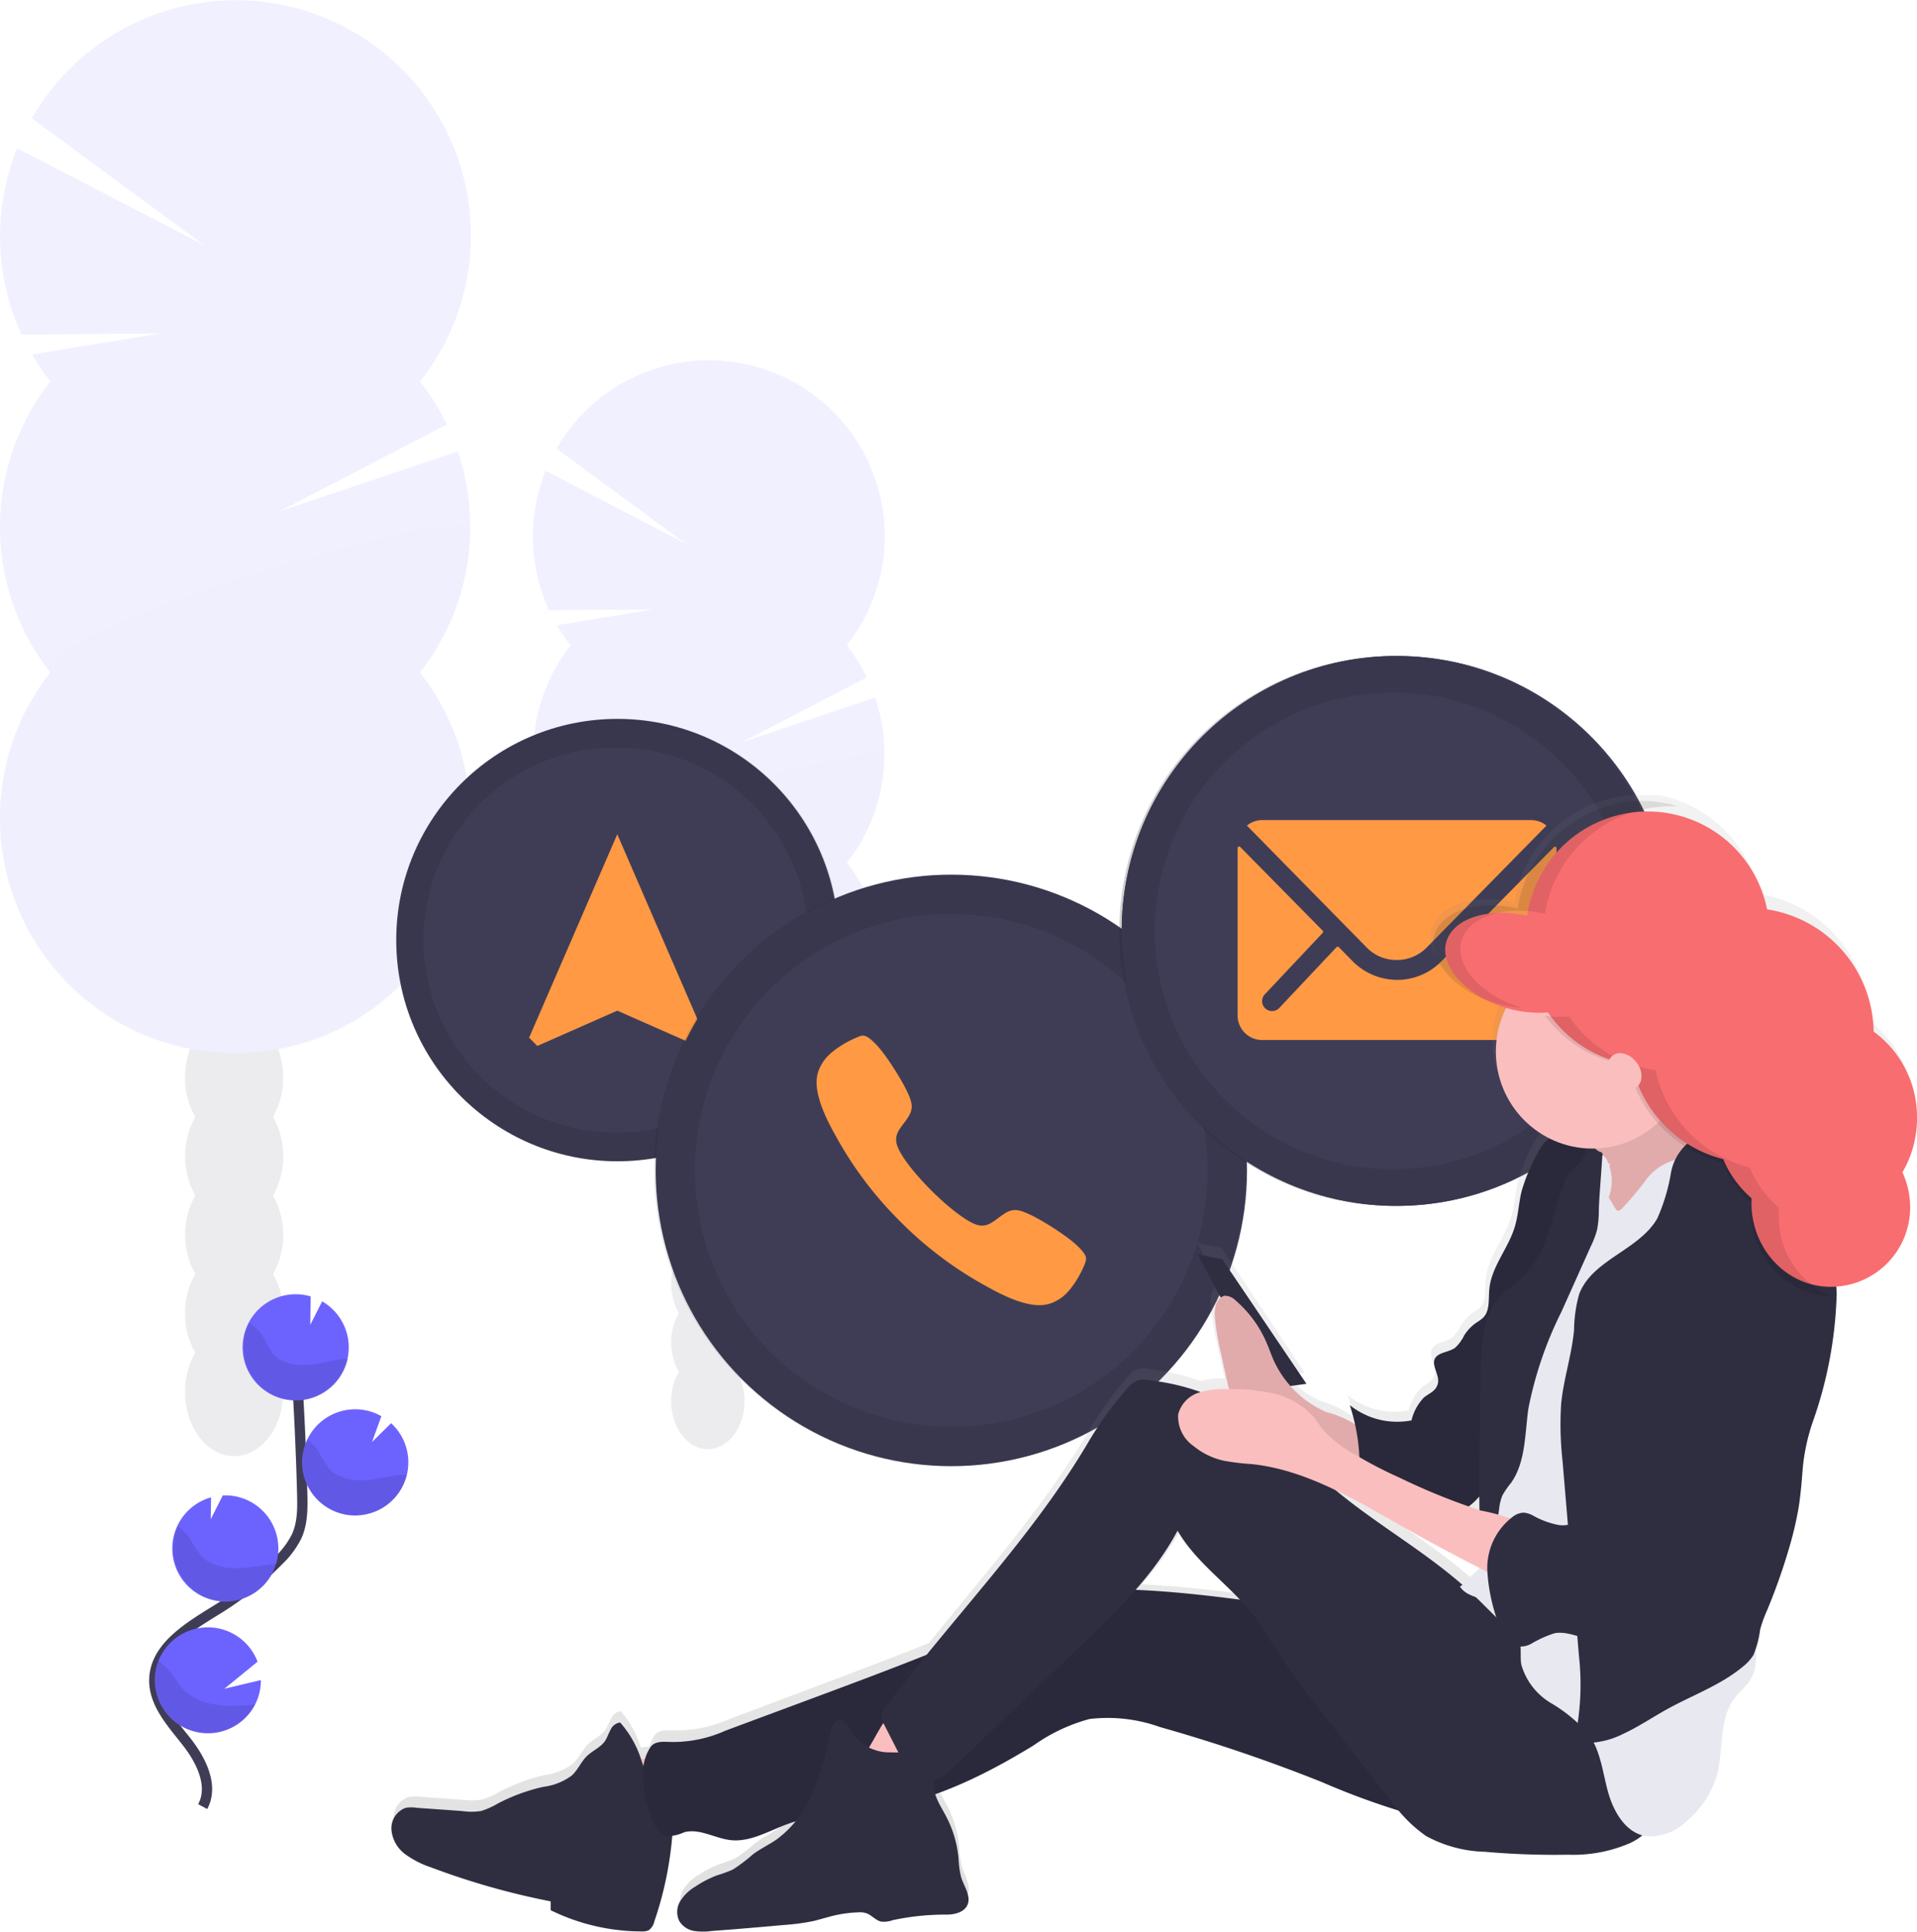 <svg xmlns="http://www.w3.org/2000/svg" xmlns:xlink="http://www.w3.org/1999/xlink" viewBox="0 0 745.34 750.89"><defs><style>.cls-1,.cls-4{opacity:0.1;}.cls-2{fill:#3f3d56;}.cls-3{fill:#6c63ff;}.cls-4{isolation:isolate;}.cls-5{fill:none;stroke:#3f3d56;stroke-miterlimit:10;stroke-width:4px;}.cls-6{fill:#f94;}.cls-7{fill:url(#linear-gradient);}.cls-8{fill:#2f2e41;}.cls-9{fill:#fbbebe;}.cls-10{fill:#e8e8f0;}.cls-11{fill:#f86d70;}</style><linearGradient id="linear-gradient" x1="-63.63" y1="1166.67" x2="-63.63" y2="1604.94" gradientTransform="matrix(1, 0, 0, -1, 512, 1913.41)" gradientUnits="userSpaceOnUse"><stop offset="0" stop-color="gray" stop-opacity="0.25"/><stop offset="0.54" stop-color="gray" stop-opacity="0.12"/><stop offset="1" stop-color="gray" stop-opacity="0.1"/></linearGradient></defs><title>contact-us-page-design_1</title><g id="Layer_2" data-name="Layer 2"><g id="Layer_1-2" data-name="Layer 1"><g class="cls-1"><ellipse class="cls-2" cx="91.02" cy="541.06" rx="19.08" ry="24.98"/><path class="cls-2" d="M106.11,434.17a30.2,30.2,0,0,0,4-15.28c0-13.8-8.55-25-19.08-25s-19.09,11.18-19.09,25a30.19,30.19,0,0,0,4,15.28,31.3,31.3,0,0,0,0,30.53,31.32,31.32,0,0,0,0,30.54,30.05,30.05,0,0,0-4,15.27c0,13.78,8.54,25,19.09,25s19.13-11.16,19.13-24.95a30.16,30.16,0,0,0-4-15.27,31.2,31.2,0,0,0,0-30.53,31.21,31.21,0,0,0,0-30.54Z"/><ellipse class="cls-2" cx="91.02" cy="388.39" rx="19.08" ry="24.98"/><ellipse class="cls-2" cx="91.02" cy="357.86" rx="19.08" ry="24.98"/><path class="cls-3" d="M19.6,148.28a91.77,91.77,0,0,1-7.11-10.47l50.15-8.23-54.27.49A91.61,91.61,0,0,1,6.69,57.63L79.46,95.37,12.39,46A91.42,91.42,0,1,1,163.3,148.33,91.27,91.27,0,0,1,173.73,165L108.6,198.81,178,175.52a91.52,91.52,0,0,1-14.75,85.85,91.42,91.42,0,1,1-143.7,0,91.41,91.41,0,0,1,0-113Z"/><path class="cls-4" d="M182.83,205.41a91,91,0,0,1-19.56,56.52,91.42,91.42,0,1,1-143.7,0C7.31,246.37,182.83,195.15,182.83,205.41Z"/></g><g class="cls-1"><ellipse class="cls-2" cx="275.21" cy="544.65" rx="14.27" ry="18.66"/><path class="cls-2" d="M286.49,464.79a22.58,22.58,0,0,0,3-11.41c0-10.31-6.37-18.67-14.25-18.67s-14.27,8.38-14.27,18.67a22.49,22.49,0,0,0,3,11.41,23.3,23.3,0,0,0,0,22.82,23.3,23.3,0,0,0,0,22.82,22.45,22.45,0,0,0-3,11.4c0,10.31,6.39,18.68,14.27,18.68s14.25-8.39,14.25-18.68a22.54,22.54,0,0,0-3-11.4,23.45,23.45,0,0,0,0-22.82A23.45,23.45,0,0,0,286.49,464.79Z"/><ellipse class="cls-2" cx="275.21" cy="430.56" rx="14.27" ry="18.66"/><ellipse class="cls-2" cx="275.21" cy="407.74" rx="14.27" ry="18.66"/><path class="cls-3" d="M221.82,250.86a68.88,68.88,0,0,1-5.32-7.81L254,236.89l-40.53.3a68.47,68.47,0,0,1-1.31-54.14l54.38,28.22-50.15-36.89A68.33,68.33,0,1,1,329.2,250.84,67.57,67.57,0,0,1,337,263.3l-48.62,25.27,51.86-17.41a68.34,68.34,0,0,1-11,64.16,68.31,68.31,0,1,1-107.31,0,68.31,68.31,0,0,1,0-84.48Z"/><path class="cls-4" d="M343.82,293.82a68,68,0,0,1-14.62,42.24,68.31,68.31,0,1,1-107.31,0C212.66,324.44,343.82,286.16,343.82,293.82Z"/></g><path class="cls-5" d="M78.81,702.26c4.37-8.11-.59-18-6.29-25.26S59.84,662.21,60,653C60.21,639.81,74.26,632,85.48,625a125.09,125.09,0,0,0,22.89-18.45,33.64,33.64,0,0,0,7-9.42c2.34-5.17,2.27-11.07,2.12-16.77q-.74-28.32-2.8-56.61"/><path class="cls-3" d="M135.57,522.78a20.64,20.64,0,0,0-10.32-16.91L120.63,515l.15-11.06a20.63,20.63,0,1,0,14.79,18.84Z"/><path class="cls-3" d="M99.23,662.49a20.64,20.64,0,0,1-39-8.38,20.36,20.36,0,0,1,1.34-8.39,20.66,20.66,0,0,1,38.57.22l-12.89,10.5,14.18-3.36A20.5,20.5,0,0,1,99.23,662.49Z"/><path class="cls-3" d="M88.6,622.54a20.64,20.64,0,0,1-6.54-40.49l-.12,8.5,4.68-9.25h0a20.64,20.64,0,1,1,1.93,41.24Z"/><path class="cls-3" d="M139.15,589.07a20.64,20.64,0,1,1,9.13-38.57l-3.64,10.06,7.43-7.34a20.64,20.64,0,0,1-13,35.83Z"/><path class="cls-4" d="M133.27,528.28c-4.76.52-9.39,2-14.19,2.3S109,529.73,106,526a64.4,64.4,0,0,1-3.82-6.71,14.77,14.77,0,0,0-5.2-4.89,20.64,20.64,0,1,0,38.56,13.71C134.83,528.15,134,528.2,133.27,528.28Z"/><path class="cls-4" d="M139.15,589.07a20.64,20.64,0,0,1-19.63-29.45,15.32,15.32,0,0,1,4.14,4.16,70.45,70.45,0,0,0,4.09,6.83c3.22,3.77,8.72,5,13.7,4.77s9.79-1.67,14.76-2.09c.68,0,1.37-.1,2.08-.12A20.64,20.64,0,0,1,139.15,589.07Z"/><path class="cls-4" d="M89,622.42a20.65,20.65,0,0,1-19.81-29.06,16.63,16.63,0,0,1,4.38,4.19,68.67,68.67,0,0,0,4.48,7c3.47,3.87,9.34,5.25,14.6,5s10.06-1.36,15.09-1.68A20.67,20.67,0,0,1,89,622.42Z"/><path class="cls-4" d="M99.23,662.49a20.64,20.64,0,0,1-39-8.38,20.36,20.36,0,0,1,1.34-8.39,20.54,20.54,0,0,1,4.53,4c2,2.39,3.25,5,5.54,7.33,4.2,4.14,11,5.85,17.08,6A87.45,87.45,0,0,0,99.23,662.49Z"/><circle class="cls-2" cx="543" cy="361.87" r="106.87"/><path class="cls-6" d="M604.16,329.31l-32.1,32.55a.58.58,0,0,0,0,.82h0l22.52,23.88a3.87,3.87,0,0,1-2.73,6.59A3.92,3.92,0,0,1,589.1,392l-22.4-23.79a.62.62,0,0,0-.86,0l-5.46,5.5a24,24,0,0,1-17.15,7.19,24.56,24.56,0,0,1-17.46-7.39l-5.24-5.35a.62.62,0,0,0-.86,0l-22.35,23.73a3.88,3.88,0,0,1-5.47,0h0a3.87,3.87,0,0,1,0-5.46h0l22.43-23.82a.63.63,0,0,0,0-.83l-32.09-32.56a.59.59,0,0,0-.83,0,.56.56,0,0,0-.18.42v65.14a9.55,9.55,0,0,0,9.54,9.5H595.65a9.55,9.55,0,0,0,9.54-9.5V329.72a.6.6,0,0,0-.57-.61A.58.58,0,0,0,604.16,329.31Z"/><path class="cls-6" d="M543,373.17a16.18,16.18,0,0,0,11.67-4.81l46.6-47.43a9.28,9.28,0,0,0-5.88-2.14H490.69a9.17,9.17,0,0,0-5.88,2.14l46.61,47.43A16.1,16.1,0,0,0,543,373.17Z"/><path class="cls-4" d="M542.16,255A106.91,106.91,0,0,0,435.21,363.39C436,421,483,468,540.53,468.82A106.91,106.91,0,0,0,649,362v-.1A106.91,106.91,0,0,0,542.16,255Zm-.51,199.51a92.66,92.66,0,1,1,92.66-92.65h0A92.66,92.66,0,0,1,541.65,454.52Z"/><circle class="cls-2" cx="240.03" cy="365.43" r="85.98"/><path class="cls-6" d="M240,324.29l-34.28,79.08,3.2,3.2L240,392.86l31.08,13.71,3.2-3.2Z"/><path class="cls-4" d="M240.41,279.42a86,86,0,1,0,86,86.06v0A86,86,0,0,0,240.41,279.42Zm-.9,160.81a74.84,74.84,0,1,1,74.84-74.83v0a74.84,74.84,0,0,1-74.84,74.83Z"/><circle class="cls-2" cx="369.89" cy="454.96" r="114.96"/><path class="cls-6" d="M419.24,484.61c-4-4-13.63-10-18.4-12.3-5.51-2.64-7.54-2.6-11.43.22-3.25,2.3-5.35,4.52-9.08,3.7s-11.11-6.38-18.25-13.5-12.68-14.45-13.48-18.24,1.39-5.84,3.72-9.08c2.8-3.9,2.88-5.93.22-11.43-2.3-4.78-8.27-14.38-12.31-18.4s-4.91-3.14-7.12-2.3a40.65,40.65,0,0,0-6.52,3.45c-4,2.67-6.24,4.91-7.82,8.26s-3.36,9.6,5.81,25.91A144.46,144.46,0,0,0,350,474.8h0a145,145,0,0,0,34,25.46c16.31,9.2,22.55,7.37,25.91,5.81s5.59-3.79,8.26-7.82a41.13,41.13,0,0,0,3.45-6.53C422.38,489.52,423.27,488.62,419.24,484.61Z"/><path class="cls-4" d="M369.4,340A115,115,0,0,0,254.34,456.6c.84,61.94,51.36,112.51,113.3,113.41a115,115,0,0,0,116.7-114.94V455A115,115,0,0,0,369.4,340Zm.49,214.62A99.68,99.68,0,1,1,469.56,455h0a99.67,99.67,0,0,1-99.67,99.67Z"/><circle class="cls-2" cx="543" cy="361.87" r="106.87"/><path class="cls-6" d="M604.16,329.31l-32.1,32.55a.58.58,0,0,0,0,.82h0l22.52,23.88a3.87,3.87,0,0,1-2.73,6.59A3.92,3.92,0,0,1,589.1,392l-22.4-23.79a.62.62,0,0,0-.86,0l-5.46,5.5a24,24,0,0,1-17.15,7.19,24.56,24.56,0,0,1-17.46-7.39l-5.24-5.35a.62.62,0,0,0-.86,0l-22.35,23.73a3.88,3.88,0,0,1-5.47,0h0a3.87,3.87,0,0,1,0-5.46h0l22.43-23.82a.63.63,0,0,0,0-.83l-32.09-32.56a.59.59,0,0,0-.83,0,.56.56,0,0,0-.18.42v65.14a9.55,9.55,0,0,0,9.54,9.5H595.65a9.55,9.55,0,0,0,9.54-9.5V329.72a.6.6,0,0,0-.57-.61A.58.58,0,0,0,604.16,329.31Z"/><path class="cls-6" d="M543,373.17a16.18,16.18,0,0,0,11.67-4.81l46.6-47.43a9.28,9.28,0,0,0-5.88-2.14H490.69a9.17,9.17,0,0,0-5.88,2.14l46.61,47.43A16.1,16.1,0,0,0,543,373.17Z"/><path class="cls-4" d="M542.16,255A106.91,106.91,0,0,0,435.21,363.39C436,421,483,468,540.53,468.82A106.91,106.91,0,0,0,649,362v-.1A106.91,106.91,0,0,0,542.16,255Zm-.51,199.51a92.66,92.66,0,1,1,92.66-92.65h0A92.66,92.66,0,0,1,541.65,454.52Z"/><path class="cls-7" d="M743.71,430.88a42.37,42.37,0,0,0-17.23-34.37c-.14-24.29-18-45-42.34-48.95a50.09,50.09,0,0,0-33.7-37.11h0a43.31,43.31,0,0,0-6.26-1.43h-7.44c-24.17.55-44.42,18.19-47.93,41.75-15.47-3.52-29.61,1-32.21,10.67a12.85,12.85,0,0,0,.44,7.73c2.64,7.46,11.23,14.62,22.73,18.14l1.5.43,2.25.57H584a38.09,38.09,0,0,0,17,50.29l-1,.61a13.61,13.61,0,0,0-3.35,4.6,68.88,68.88,0,0,0-6.48,15.36c-1.1,4.6-1.27,9.38-2.64,13.93-2.55,8.38-9.07,15.45-9.82,24.18-.36,3.9.31,8.68-2.51,11.19A14,14,0,0,1,573,510a17.89,17.89,0,0,0-4.89,5.07,16.77,16.77,0,0,1-3.44,4.86c-2.55,1.87-6.74,1.7-8,4.6s2,6.34,1.23,9.51-3.48,3.77-5.46,5.55a19.32,19.32,0,0,0-4.72,8.68,29.23,29.23,0,0,1-23.79-6,43,43,0,0,1,2.47,8.68,38.71,38.71,0,0,0-12.82-6.33,40.46,40.46,0,0,1-13.66-10l7.32-1L475,485.13l-9.56-2L474,499.36a5.18,5.18,0,0,0-2.91,3.43,14.61,14.61,0,0,0-.31,5.51,97.53,97.53,0,0,0,2.21,13l2.46,11.37c.23,1,.49,2.12.8,3.17a30.53,30.53,0,0,0-9.56,1,84.22,84.22,0,0,0-19.87-4.65,7.37,7.37,0,0,0-8.59,3.35,133,133,0,0,0-14.76,20.48c-17.62,29.77-40.58,55.76-62.3,82.67-15,6-30.09,11.67-45.2,17.36l-32.51,12.24a50.06,50.06,0,0,1-20.18,4.34c-3.08,0-6.92-.65-8.81,1.95a17.91,17.91,0,0,0-2,4.34l-3.35.35h0a37.7,37.7,0,0,0-7.8-14.15,4.92,4.92,0,0,0-3.66,2.78c-.79,1.43-1.27,3-2.2,4.34-1.72,2.51-4.76,3.73-6.92,5.86s-3.52,5.42-5.9,7.59a23.54,23.54,0,0,1-11.06,4.34,70.28,70.28,0,0,0-17.31,6.47,28.12,28.12,0,0,1-6.39,2.9,24.08,24.08,0,0,1-7.53.26l-17.18-1.25a13.85,13.85,0,0,0-4.63.21,8.66,8.66,0,0,0-5.46,8.68,13.62,13.62,0,0,0,5.46,9.33,35,35,0,0,0,9.78,5,290.39,290.39,0,0,0,45.82,13.37v3.43a79.08,79.08,0,0,0,35.24,8.24,5.6,5.6,0,0,0,2.65-.47,5.74,5.74,0,0,0,2.2-3.39,137.94,137.94,0,0,0,6.87-33.24h0a17.75,17.75,0,0,0,6.21-1.56c5.91-1.61,11.81,2.38,17.94,3,7.53.83,14.49-3.51,21.63-6.16l3.08-1a33.55,33.55,0,0,1-7.14,6.73c-3,2.08-6.25,3.65-9.12,5.82a62.82,62.82,0,0,1-7.75,5.9,48.47,48.47,0,0,1-5.95,2.25,39.61,39.61,0,0,0-8.5,4.34,17.15,17.15,0,0,0-5.77,5.56,8.24,8.24,0,0,0-.49,7.81,8.42,8.42,0,0,0,5.69,3.91,24.15,24.15,0,0,0,7,0c9.34-.7,18.64-1.52,27.93-2.35a74.15,74.15,0,0,0,11.68-1.65c2-.47,4.05-1.12,6.08-1.69A55.1,55.1,0,0,1,334.21,739a8.9,8.9,0,0,1,3.08.3c2.16.7,3.7,2.87,5.9,3.3a9,9,0,0,0,4.41-.56,99.63,99.63,0,0,1,20.66-2.17c3,0,6.61-.74,8-3.52s-1.15-7.25-2.29-10.93a33.1,33.1,0,0,1-1-7.21,44.6,44.6,0,0,0-5.11-17.1,43.82,43.82,0,0,1-3.83-7.81,201.28,201.28,0,0,0,38-19A68.27,68.27,0,0,1,423.77,664,59.86,59.86,0,0,1,451,667.13a628.66,628.66,0,0,1,62.43,21.44c9.73,3.95,19.42,8.12,29.47,11.11a45.79,45.79,0,0,0,10.48,10,49.17,49.17,0,0,0,22.69,6.12A304,304,0,0,0,608,717a54.61,54.61,0,0,0,23.79-4.34,24.56,24.56,0,0,0,5-3.26,19.9,19.9,0,0,0,15.69-5.68,37.42,37.42,0,0,0,11.93-18.58c2.6-9.89.62-21.7,6.79-29.59,1.63-2.17,3.79-3.91,5.42-6.08a16.94,16.94,0,0,0,2.82-10,2.11,2.11,0,0,1,.26-.4,35.92,35.92,0,0,0,2.65-10,55.48,55.48,0,0,1,2.86-7.89,240.14,240.14,0,0,0,8.19-23.4,134.07,134.07,0,0,0,3.79-16c.66-4.34,1.06-8.68,1.41-13a80.12,80.12,0,0,1,4-20.09,161,161,0,0,0,9.25-48.09v-.95a32.41,32.41,0,0,0,29-32.81,33.79,33.79,0,0,0-3-14A42.87,42.87,0,0,0,743.71,430.88ZM584,621.76c.49,1.72,1.06,3.39,1.63,5.07-2.6-2.51-5.11-5.11-7.71-7.67,1,.36,2.07.66,3,1.06a16.87,16.87,0,0,1,2.91,1.54ZM571.52,613c-15.25-13.21-32.86-23.48-48.46-36.29,8.5,4.18,16.78,9.07,25,13.74q14.58,8.33,29.55,16a24.09,24.09,0,0,1-6.21,6.56ZM579,582.12l.75-.75v5.24l-4.1-1.41a36,36,0,0,0,3.22-3.08ZM444,615.83a125.94,125.94,0,0,0,16.21-23.12c6,10.53,15.86,18.15,24.18,27C470.91,618,457.43,616.54,444,615.83Z"/><polygon class="cls-8" points="465.62 487.57 475.23 489.5 507.95 537.91 493.55 539.85 465.62 487.57"/><path class="cls-9" d="M232.79,683.93a187.88,187.88,0,0,0,9.6,25,237.73,237.73,0,0,0,31.93-9.12,98.18,98.18,0,0,0-6.65-8.81,33,33,0,0,0-9-6.92,25.07,25.07,0,0,0-11,0C242.74,683.93,237.76,684,232.79,683.93Z"/><path class="cls-8" d="M260.36,696.84a19.88,19.88,0,0,1-10.92-12.42,40.06,40.06,0,0,0-8.33-14.85,4.78,4.78,0,0,0-3.7,2.78c-.79,1.41-1.28,3-2.16,4.4-1.76,2.51-4.84,3.75-7.05,5.86s-3.52,5.42-5.9,7.58a23.44,23.44,0,0,1-11.14,4.4,72.41,72.41,0,0,0-17.62,6.48,30.13,30.13,0,0,1-6.48,2.9,25.28,25.28,0,0,1-7.57,0l-17.36-1.23a13.53,13.53,0,0,0-4.4,0,8.42,8.42,0,0,0-5.51,8.81,13.22,13.22,0,0,0,5.51,9.34,36.56,36.56,0,0,0,9.86,5,289.9,289.9,0,0,0,46.52,13.21v3.44a80.54,80.54,0,0,0,35.46,8.24,6.13,6.13,0,0,0,2.64-.44,5.78,5.78,0,0,0,2.2-3.44,137.43,137.43,0,0,0,7.27-37.7,30.1,30.1,0,0,0-.75-9.74c-1-3.13,2.29-1.8-.7-3"/><path class="cls-8" d="M591.51,631.43c-51.44,3.08-102.28-12-153.81-13.57a75.21,75.21,0,0,0-19.12,1.19,96.26,96.26,0,0,0-18.94,7.36c-27.62,12.86-56.21,23.52-84.75,34.13l-32.81,12.2a49.62,49.62,0,0,1-20.31,4.41c-3.13,0-7-.66-8.81,1.94-5.33,7.93-2.82,19.51.7,28.41,1.15,2.86,3.09,6,6.17,6.3a18.17,18.17,0,0,0,6.26-1.59c5.94-1.58,11.89,2.42,18.06,3.08,7.57.8,14.62-3.52,21.8-6.16,11.89-4.41,24.84-4.41,37.35-6.34,20.93-3.48,40.35-13.22,58.5-24.28a68.22,68.22,0,0,1,21.8-10.3A60.23,60.23,0,0,1,451,671.33,631,631,0,0,1,514,692.74a292.82,292.82,0,0,0,32.86,12,119,119,0,0,0,73.69-4.41c8.24-3.26,17.18-8.81,17.62-17.88.31-5.07-3.66-9.52-6.25-13.88-1.68-2.77-3.4-5.55-5.2-8.23C617.9,647.59,607.15,630.5,591.51,631.43Z"/><path class="cls-4" d="M591.51,631.43c-51.44,3.08-102.28-12-153.81-13.57a75.21,75.21,0,0,0-19.12,1.19,96.26,96.26,0,0,0-18.94,7.36c-27.62,12.86-56.21,23.52-84.75,34.13l-32.81,12.2a49.62,49.62,0,0,1-20.31,4.41c-3.13,0-7-.66-8.81,1.94-5.33,7.93-2.82,19.51.7,28.41,1.15,2.86,3.09,6,6.17,6.3a18.17,18.17,0,0,0,6.26-1.59c5.94-1.58,11.89,2.42,18.06,3.08,7.57.8,14.62-3.52,21.8-6.16,11.89-4.41,24.84-4.41,37.35-6.34,20.93-3.48,40.35-13.22,58.5-24.28a68.22,68.22,0,0,1,21.8-10.3A60.23,60.23,0,0,1,451,671.33,631,631,0,0,1,514,692.74a292.82,292.82,0,0,0,32.86,12,119,119,0,0,0,73.69-4.41c8.24-3.26,17.18-8.81,17.62-17.88.31-5.07-3.66-9.52-6.25-13.88-1.68-2.77-3.4-5.55-5.2-8.23C617.9,647.59,607.15,630.5,591.51,631.43Z"/><path class="cls-9" d="M331.59,686.31q12.06,4.1,24.35,7.58c4.41-7.53,13.22-12.78,15.11-21.41a2,2,0,0,0,0-1.15,2.11,2.11,0,0,0-.92-.83A46.24,46.24,0,0,0,351,664.9c-5.29-.3-7.71,5.2-10.09,9.08C340,675.7,333.74,687.15,331.59,686.31Z"/><path class="cls-8" d="M342.86,680.94a17.67,17.67,0,0,1-11.85-7.8c-1.1-2-2.33-4.67-4.62-4.4s-3,2.64-3.53,4.71a131.77,131.77,0,0,1-6.65,22.86A42.86,42.86,0,0,1,302,715c-3,2.07-6.3,3.61-9.26,5.82a64,64,0,0,1-7.79,5.9,47.77,47.77,0,0,1-6,2.2,41.65,41.65,0,0,0-8.55,4.4,17.16,17.16,0,0,0-5.86,5.6,8.08,8.08,0,0,0-.44,7.8,8.32,8.32,0,0,0,5.69,3.87,24.07,24.07,0,0,0,7.09,0c9.38-.66,18.76-1.5,28.14-2.33a81.87,81.87,0,0,0,11.77-1.63l6.12-1.68a49,49,0,0,1,10.7-1.58,8.28,8.28,0,0,1,3.13.31c2.16.7,3.7,2.86,5.95,3.3a10,10,0,0,0,4.4-.57,97.28,97.28,0,0,1,20.84-2.16c3.08,0,6.69-.79,8.1-3.52,1.76-3.44-1.15-7.27-2.33-11a34.84,34.84,0,0,1-1-7.18,43.73,43.73,0,0,0-5.16-17.09c-2.38-4.41-5.64-9.25-4-13.92a13.25,13.25,0,0,0,1.58-4.8C364.53,679.22,347.18,681.91,342.86,680.94Z"/><path class="cls-9" d="M515.62,548.88a40.15,40.15,0,0,1-20.53-20.35c-.84-1.94-1.54-4-2.38-5.95a45.12,45.12,0,0,0-12.24-17,6.08,6.08,0,0,0-4.41-1.9,4.82,4.82,0,0,0-3.3,3.57,13.66,13.66,0,0,0-.35,5.51,98.16,98.16,0,0,0,2.2,12.86l2.51,11.36a24.93,24.93,0,0,0,1.54,5.07,17.91,17.91,0,0,0,4.19,5c2.29,2.11,4.62,4.14,7,6.16a23.3,23.3,0,0,0,4.4,3,25.3,25.3,0,0,0,7.8,2.29,66.39,66.39,0,0,1,29.25,11.28V561.3a11.23,11.23,0,0,0-2.21-6.12A38.94,38.94,0,0,0,515.62,548.88Z"/><path class="cls-4" d="M515.62,548.88a40.15,40.15,0,0,1-20.53-20.35c-.84-1.94-1.54-4-2.38-5.95a45.12,45.12,0,0,0-12.24-17,6.08,6.08,0,0,0-4.41-1.9,4.82,4.82,0,0,0-3.3,3.57,13.66,13.66,0,0,0-.35,5.51,98.16,98.16,0,0,0,2.2,12.86l2.51,11.36a24.93,24.93,0,0,0,1.54,5.07,17.91,17.91,0,0,0,4.19,5c2.29,2.11,4.62,4.14,7,6.16a23.3,23.3,0,0,0,4.4,3,25.3,25.3,0,0,0,7.8,2.29,66.39,66.39,0,0,1,29.25,11.28V561.3a11.23,11.23,0,0,0-2.21-6.12A38.94,38.94,0,0,0,515.62,548.88Z"/><ellipse class="cls-8" cx="619.13" cy="449.33" rx="12.51" ry="12.6"/><path class="cls-8" d="M611.38,441.76a13.49,13.49,0,0,0-9.87,1.41,13.7,13.7,0,0,0-3.39,4.62,67.29,67.29,0,0,0-6.52,15.33c-1.1,4.4-1.28,9.38-2.69,13.92-2.55,8.37-9.11,15.46-9.86,24.18-.35,3.92.31,8.5-2.56,11.14a15.43,15.43,0,0,1-2.24,1.63,16.94,16.94,0,0,0-4.94,5.07,16.5,16.5,0,0,1-3.48,4.8c-2.55,1.9-6.78,1.72-8,4.41s2,6.34,1.23,9.51-3.52,3.79-5.51,5.55a19.32,19.32,0,0,0-4.75,8.81,29.39,29.39,0,0,1-24-5.95,76.28,76.28,0,0,1,3.75,27.4,11.2,11.2,0,0,1-2.2,8.46,152.66,152.66,0,0,1,29.38,5.11,20.2,20.2,0,0,0,12.81,0,21.6,21.6,0,0,0,5.91-4.67c5.28-5.37,10.83-11.23,12.11-18.68a108.75,108.75,0,0,0,.22-12.64A70.78,70.78,0,0,1,590,535.8a183.36,183.36,0,0,0,5.59-31.63c.57-6.61,6.3-11.89,9.29-17.62,5.64-11.14,11.46-22.73,11.85-35.24C616.93,447.26,615.52,442.2,611.38,441.76Z"/><path class="cls-4" d="M611.38,441.76a13.49,13.49,0,0,0-9.87,1.41,13.7,13.7,0,0,0-3.39,4.62,67.29,67.29,0,0,0-6.52,15.33c-1.1,4.4-1.28,9.38-2.69,13.92-2.55,8.37-9.11,15.46-9.86,24.18-.35,3.92.31,8.5-2.56,11.14a15.43,15.43,0,0,1-2.24,1.63,16.94,16.94,0,0,0-4.94,5.07,16.5,16.5,0,0,1-3.48,4.8c-2.55,1.9-6.78,1.72-8,4.41s2,6.34,1.23,9.51-3.52,3.79-5.51,5.55a19.32,19.32,0,0,0-4.75,8.81,29.39,29.39,0,0,1-24-5.95,76.28,76.28,0,0,1,3.75,27.4,11.2,11.2,0,0,1-2.2,8.46,152.66,152.66,0,0,1,29.38,5.11,20.2,20.2,0,0,0,12.81,0,21.6,21.6,0,0,0,5.91-4.67c5.28-5.37,10.83-11.23,12.11-18.68a108.75,108.75,0,0,0,.22-12.64A70.78,70.78,0,0,1,590,535.8a183.36,183.36,0,0,0,5.59-31.63c.57-6.61,6.3-11.89,9.29-17.62,5.64-11.14,11.46-22.73,11.85-35.24C616.93,447.26,615.52,442.2,611.38,441.76Z"/><path class="cls-8" d="M599.66,642.26c-10.7-5.11-18.54-14.58-27.22-22.73-16.52-15.54-36.74-26.42-54.13-41.09-11.55-9.65-22-20.88-34.49-29a86.23,86.23,0,0,0-37-12.9,9.66,9.66,0,0,0-4.41,0,10.17,10.17,0,0,0-4.18,3.3,133.1,133.1,0,0,0-14.93,20.48c-22,37.44-53.34,68.9-79.29,103.69a6.86,6.86,0,0,0-1.28,2.47,6.09,6.09,0,0,0,1,3.83L349,680.63c3,5.81,7.71,12.55,14.05,11.41a15.43,15.43,0,0,0,7.36-4.72l23.69-22.68L419,640.9c14.53-13.88,29.33-28.11,38.85-45.9,7.4,12.86,20.57,21.27,29.55,33,3.44,4.4,6.26,9.38,9.34,14.14,4.89,7.57,10.49,14.71,16,22l28.49,36.34a54.74,54.74,0,0,0,13.22,13.21,50.4,50.4,0,0,0,22.86,6.13,303.48,303.48,0,0,0,32.2,1.14,55.56,55.56,0,0,0,24-4.4,21.78,21.78,0,0,0,13-19.34,28.36,28.36,0,0,0-4.1-12C632.13,666.89,618.82,651.38,599.66,642.26Z"/><ellipse class="cls-10" cx="626.84" cy="458.05" rx="9.65" ry="9.69"/><path class="cls-9" d="M624.73,450.79a18.52,18.52,0,0,1,1,13.92,56.58,56.58,0,0,1-6.21,12.81A61,61,0,0,1,611.51,489c14.89.7,29.29-5.11,42.38-12.16,10.57-5.68,21.09-12.69,26.73-23.3a12.35,12.35,0,0,1-9.86-1.85,35.6,35.6,0,0,1-7.54-7l-7.44-8.37a33.44,33.44,0,0,1-4.41-6,16.74,16.74,0,0,1-2-9.74,56.89,56.89,0,0,1-9.86,8.2c-5.33,3.48-11.19,6-16.57,9.42-1.85,1.24-6.08,3.18-5,5.64S623.23,448.14,624.73,450.79Z"/><path class="cls-4" d="M624.73,450.79a18.52,18.52,0,0,1,1,13.92,56.58,56.58,0,0,1-6.21,12.81A61,61,0,0,1,611.51,489c14.89.7,29.29-5.11,42.38-12.16,10.57-5.68,21.09-12.69,26.73-23.3a12.35,12.35,0,0,1-9.86-1.85,35.6,35.6,0,0,1-7.54-7l-7.44-8.37a33.44,33.44,0,0,1-4.41-6,16.74,16.74,0,0,1-2-9.74,56.89,56.89,0,0,1-9.86,8.2c-5.33,3.48-11.19,6-16.57,9.42-1.85,1.24-6.08,3.18-5,5.64S623.23,448.14,624.73,450.79Z"/><path class="cls-10" d="M626.27,452.24a12.56,12.56,0,0,0,0,14.54c.44.52,2,3.83,2.68,3.87a2.41,2.41,0,0,0,1.68-.88,109.8,109.8,0,0,0,9.42-11.23,21,21,0,0,1,12-7.84,25.86,25.86,0,0,1,16.51,5.15,15.74,15.74,0,0,1,5.69,4.41,15.47,15.47,0,0,1,1.85,6.29,304.33,304.33,0,0,1,1.67,40,158.39,158.39,0,0,1-1.89,28.86c-1,4.89-2.38,9.69-3,14.66a92.69,92.69,0,0,0-.62,13.22v18.41a48.72,48.72,0,0,0,.7,10.09c.89,4,2.78,7.75,4.06,11.67a76.92,76.92,0,0,1,2.68,13.79l2.51,19c.8,6,1.41,12.55-2.24,17.62-1.63,2.15-3.79,3.92-5.46,6.07-6.21,8.11-4.41,19.69-6.83,29.6a36.87,36.87,0,0,1-12.07,18.5,20,20,0,0,1-15.9,5.69c-7.75-1.46-12.38-9.52-14.49-17.14s-2.87-15.9-7.45-22.33A59.08,59.08,0,0,0,603,662a25.46,25.46,0,0,1-11.5-14.93c-.48-2.78,0-5.64-.48-8.46a19.92,19.92,0,0,0-12.29-16.16c-4-1.55-8.81-2.12-11.1-5.73a26.73,26.73,0,0,0,11.58-15.55A79.63,79.63,0,0,0,582,581.56l1.32-22c.62-9.91.89-19.69,5.25-28.59,1.93-4,4.4-7.71,6.38-11.63a125.42,125.42,0,0,0,6.83-17C605,493.2,608.16,484.13,611,475a51.55,51.55,0,0,1,5-12.73C618.38,458.1,621.82,453.12,626.27,452.24Z"/><path class="cls-8" d="M575.79,595.33h5.86l1.23-8.81a18.62,18.62,0,0,1,1.23-5.15,31.46,31.46,0,0,1,3.39-4.93c5.73-8.15,5.33-18.94,6.74-28.86a147,147,0,0,1,12.87-37.7l11.36-25.33a34.93,34.93,0,0,0,2.47-6.47,39.26,39.26,0,0,0,.7-7.49c0-3.92,1.24-18.19,1.37-22,0-1.45-3.22-.66-3.88-1.93-1.41-2.82-3.35,4.8-6,6.47a14.77,14.77,0,0,0-5.25,7.67c-2.46,6.34-4,13.21-6.25,19.51A39.89,39.89,0,0,1,591,497.55c-2.33,2-5,3.65-7.22,5.85-7,7-7.75,18-8,28C575.61,537.45,574.47,595.33,575.79,595.33Z"/><path class="cls-8" d="M660.1,441.71A20,20,0,0,0,649.66,456a72.91,72.91,0,0,1-5.29,17.62c-7.13,12.42-25.33,16-30.39,29.46A53.91,53.91,0,0,0,612,517c-.88,9.65-4.05,18.94-5,28.54a127.2,127.2,0,0,0,.53,22.42l6.39,75.85a101.28,101.28,0,0,1-1.9,33.39A32.1,32.1,0,0,0,631.07,674c5.95-2.73,11.41-6.47,17.18-9.64,9.86-5.47,20.79-9.3,29.47-16.57a18.06,18.06,0,0,0,4-4.4,37.78,37.78,0,0,0,2.64-10,53.72,53.72,0,0,1,2.87-7.84,233.41,233.41,0,0,0,8.28-23.43,135.7,135.7,0,0,0,3.79-16c.7-4.41,1.1-8.81,1.45-13.22a77.48,77.48,0,0,1,4-20,161.6,161.6,0,0,0,9.3-48.1,25.3,25.3,0,0,0-.49-7.05,37.64,37.64,0,0,0-3.88-8.06c-2.64-5-4.4-10.44-6.69-15.5a76.28,76.28,0,0,0-26-27.36C671.86,443.34,665.87,439.64,660.1,441.71Z"/><path class="cls-9" d="M527,565.49a46.18,46.18,0,0,1-12.12-9.21c-1.58-1.85-2.9-3.92-4.4-5.77a30.06,30.06,0,0,0-15.24-8.81A74.57,74.57,0,0,0,477.65,540a32.09,32.09,0,0,0-11.76,1.41,12,12,0,0,0-7.8,8.37,13.89,13.89,0,0,0,6,12.34,28,28,0,0,0,11.85,5.72,93.8,93.8,0,0,0,10.7,1.28c21.06,2.2,39.86,13.65,58.32,24.09q24.32,13.83,49.6,25.73a104.38,104.38,0,0,0,.84-15.2c0-3.79-.31-9.6-3.88-11.85a78.19,78.19,0,0,0-15.77-4.71,248.82,248.82,0,0,1-31.76-12.86A158.76,158.76,0,0,1,527,565.49Z"/><ellipse class="cls-9" cx="619.13" cy="408.72" rx="37.53" ry="37.75"/><path class="cls-8" d="M670.8,484.48a60.18,60.18,0,0,0-7.27,13.61c-4.4,9.52-11.89,17.62-15.55,27.71s-3.7,23-11.23,31.27a11,11,0,0,0-3.3,4.76,22.18,22.18,0,0,1-.36,3.44c-1.1,3-6,3.12-6.91,6.21-.27.88,0,1.85-.44,2.73-.75,2-3.39,2.29-5.11,3.48-3.66,2.47-2.91,8.19-5.51,11.76a9.92,9.92,0,0,1-9.38,3.3A32.89,32.89,0,0,1,596,589.1a9.33,9.33,0,0,0-3.53-1.1,7.24,7.24,0,0,0-4.05,1.41,25,25,0,0,0-10.13,21.36,69.71,69.71,0,0,0,5.81,23.92,9.51,9.51,0,0,0,1.9,3.56,8.41,8.41,0,0,0,9.34.71,44.12,44.12,0,0,1,9.11-4.1c5.82-1.05,11.5,2.95,17.4,2.6a24.12,24.12,0,0,0,11.72-5.15,64.77,64.77,0,0,0,15.77-13.22c2.55-3.39,4.4-7.22,6.69-10.83a140.57,140.57,0,0,1,9.47-12.64l21.68-26.43a61.1,61.1,0,0,0,5.81-8,56.26,56.26,0,0,0,4.4-12.11,92.65,92.65,0,0,0,4.41-21.54,82.91,82.91,0,0,0-1.59-18.06,63.76,63.76,0,0,0-4.4-17.23C691.11,482.28,679.65,474.18,670.8,484.48Z"/><path class="cls-11" d="M745.34,434.38A41.08,41.08,0,0,0,728.49,401a48.8,48.8,0,0,0-41.44-47.51A47.34,47.34,0,0,0,593.78,356c-15.14-3.42-29,1-31.52,10.35s8.17,21.38,24.12,25.66a44.93,44.93,0,0,0,15.48,1.54,47.38,47.38,0,0,0,32.59,20.31A48.63,48.63,0,0,0,670,450.59a40.91,40.91,0,0,0,11,15.18v2.17c0,16.94,13,31.79,30,32.25a30.84,30.84,0,0,0,31.68-30.78v-.09a33,33,0,0,0-3-13.64A41.27,41.27,0,0,0,745.34,434.38Z"/><path class="cls-4" d="M568.21,365.84c2.6-9.6,16.87-14.18,32.47-10.66a49.6,49.6,0,0,1,48.45-41.76h3.21a48,48,0,0,0-13.83-2.07,49.61,49.61,0,0,0-48.45,41.76c-15.59-3.52-29.86,1.06-32.46,10.66s8.41,22,24.84,26.43a48.6,48.6,0,0,0,9.43,1.63C576.14,387.12,565.61,375.66,568.21,365.84Z"/><path class="cls-4" d="M691.63,473.07c-.06-1.2-.06-2.4,0-3.61a41.16,41.16,0,0,1-11.32-15.63A50,50,0,0,1,643.67,416a48.69,48.69,0,0,1-33.61-20.88,42,42,0,0,1-9.38-.27,48.91,48.91,0,0,0,32.37,19.25,50.1,50.1,0,0,0,36.65,37.8A41.94,41.94,0,0,0,681,467.52v3.66A32.33,32.33,0,0,0,712.6,504,32.89,32.89,0,0,1,691.63,473.07Z"/><ellipse class="cls-9" cx="631.68" cy="416.44" rx="5.77" ry="7.71" transform="translate(-123.23 466.91) rotate(-37.22)"/></g></g></svg>